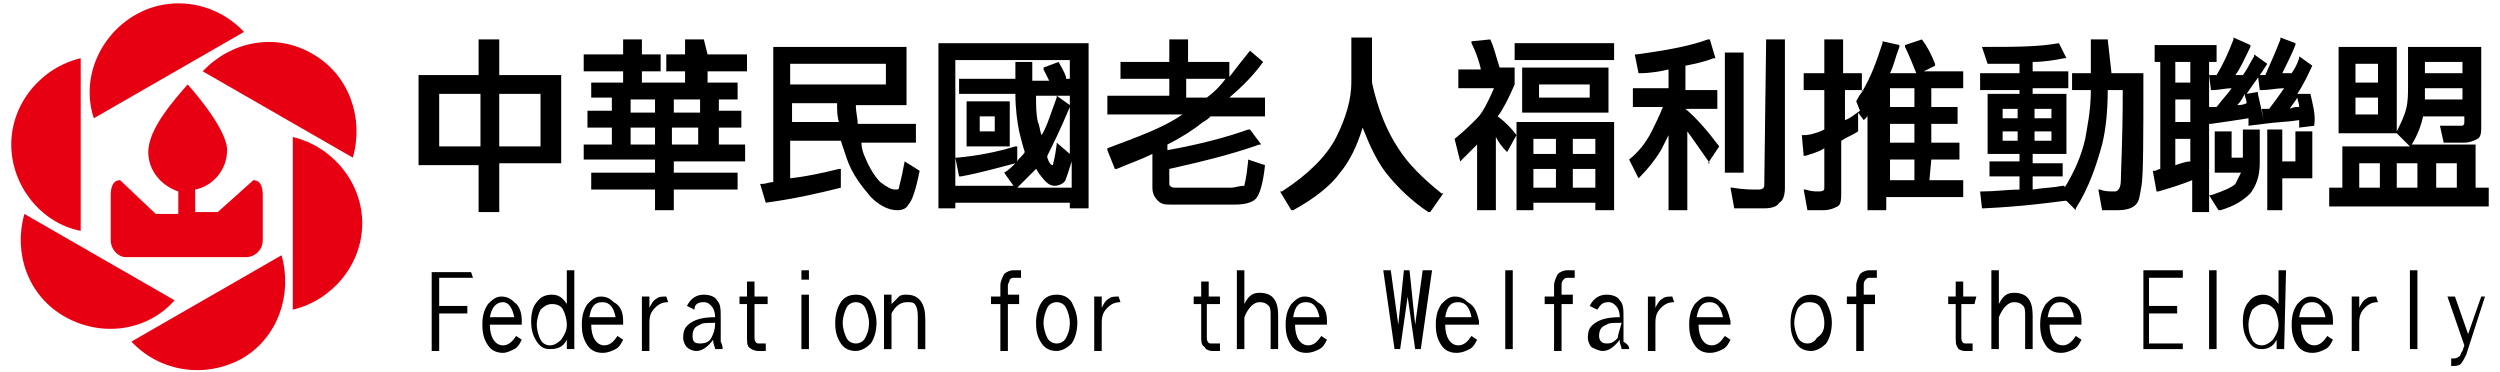<?xml version="1.0" encoding="utf-8"?>
<!-- Generator: Adobe Illustrator 26.1.0, SVG Export Plug-In . SVG Version: 6.00 Build 0)  -->
<svg version="1.1" id="a" xmlns="http://www.w3.org/2000/svg" xmlns:xlink="http://www.w3.org/1999/xlink" x="0px" y="0px"
	 viewBox="0 0 133.2 19.8" style="enable-background:new 0 0 133.2 19.8;" xml:space="preserve">
<style type="text/css">
	.st0{fill:#E60012;}
</style>
<g>
	<defs>
		<rect id="SVGID_1_" x="-210.7" y="-1138.3" width="566.9" height="725.7"/>
	</defs>
	<clipPath id="SVGID_00000026140440817106991310000015105958284880966549_">
		<use xlink:href="#SVGID_1_"  style="overflow:visible;"/>
	</clipPath>
</g>
<g>
	<path d="M26.6,2.1h-1.1v1.9h-3.2v4.8h3.2v2.5h1.1V8.7h3.3V4h-3.3C26.6,4,26.6,2.1,26.6,2.1z M23.4,7.7V5h2.2v2.8H23.4z M28.8,5v2.8
		h-2.2V5H28.8z"/>
	<path d="M37.5,2.1h-1v0.8h-1v0.9h1v0.6h-2.3V3.8h1V2.9h-1V2.1h-1v0.8h-2.1v0.9h2.1v0.6h-1.7v0.8h1.1v0.7h-1.3v0.9h1.3v0.9h-1.5v0.8
		h3.8v0.7h-3.4v0.9h3.4v1.1h1v-1.1h3.4V9.2h-3.4V8.6h3.8V7.7h-1.4V6.8h1.2V5.9h-1.2V5.3h1V4.4h-1.6V3.8h2.1V2.9h-2.1L37.5,2.1
		L37.5,2.1z M34.9,6.8v0.9h-1.3V6.8H34.9z M33.6,5.9V5.3h1.3v0.7H33.6z M37.2,6.8v0.9h-1.4V6.8H37.2z M35.9,5.9V5.3h1.4v0.7H35.9z"
		/>
	<path d="M48.2,8.6C48,9.7,47.9,9.9,47.9,10c0,0.1-0.1,0.1-0.2,0.1c-0.2,0-0.4-0.1-0.8-0.4c-0.3-0.3-0.6-0.8-0.8-1.3
		c-0.1-0.2-0.2-0.5-0.2-0.8h2.9v-1h-3.1c0-0.3-0.1-0.6-0.1-1h2.7V2.5h-7.1v7.2c-0.2,0-0.4,0.1-0.6,0.1h-0.1l0.3,1h0
		c1.5-0.2,2.8-0.5,4-0.8h0v-1l-0.1,0c-0.8,0.2-1.7,0.4-2.6,0.5V7.5h2.7c0.1,0.3,0.2,0.6,0.3,0.9c0.3,0.9,0.8,1.5,1.3,2.1
		c0.5,0.5,1,0.7,1.4,0.7c0.3,0,0.5-0.1,0.6-0.3c0.2-0.2,0.4-0.8,0.6-1.8v0L48.2,8.6L48.2,8.6L48.2,8.6z M47.2,3.4v1.1h-5.1V3.4H47.2
		z M44.7,6.5h-2.5v-1h2.4C44.6,5.9,44.6,6.2,44.7,6.5L44.7,6.5z"/>
	<path d="M53.8,5.4h-2.3v2.4h2.3V5.4z M52.2,7V6.2H53V7H52.2z"/>
	<path d="M50,11.1h0.9v-0.3h6.1v0.3H58V2.3h-8L50,11.1L50,11.1z M55.2,9c0.1,0.1,0.1,0.2,0.2,0.3c0.3,0.4,0.5,0.6,0.8,0.6
		c0.2,0,0.4-0.1,0.5-0.2c0.1-0.1,0.2-0.5,0.4-1.1v1.4h-2.9C54.6,9.6,54.9,9.3,55.2,9L55.2,9z M56.3,7.6l0,0.1
		c-0.1,0.8-0.2,1-0.2,1.1c-0.1,0-0.2-0.1-0.3-0.4c0,0,0-0.1,0-0.1c0.3-0.6,0.7-1.4,1.2-2.6l0-0.1l-0.7-0.5l0,0.1
		c-0.3,0.8-0.5,1.5-0.8,2c-0.1-0.2-0.1-0.5-0.2-0.7c-0.1-0.4-0.1-0.9-0.1-1.4h1.9V4.2h-0.3l0-0.1c-0.1-0.3-0.3-0.6-0.4-0.8l0,0
		l-0.8,0.3l0,0.1c0.1,0.2,0.2,0.4,0.3,0.6H55c0-0.3,0-0.5,0-0.8V3.3h-0.9v0.1c0,0.3,0,0.6,0,0.8h-3V5h3c0,0.8,0.1,1.5,0.2,2
		c0.1,0.4,0.2,0.8,0.3,1.1c-0.1,0.2-0.3,0.3-0.4,0.5V7.8l-0.1,0c-1,0.3-2,0.5-3.1,0.6h-0.1l0.2,1h0.1c1.1-0.2,2.1-0.5,2.9-0.7
		c-0.2,0.2-0.4,0.4-0.6,0.5l0,0l0.5,0.7h-3.1V3.2h6.1v5L56.3,7.6L56.3,7.6z"/>
	<path d="M67.3,3.3L67.3,3.3l-0.7-0.6l0,0c-0.4,0.5-0.8,1-1.1,1.4V3.3h-2.2V2.1h-1v1.2h-2.6v0.9h2.6v0.9H59v1h4
		c-1,0.7-2.4,1.2-4,1.8L59,8l0.4,1l0.1,0c0.7-0.3,1.3-0.5,1.9-0.8V10c0,0.3,0.1,0.5,0.3,0.7c0.2,0.2,0.4,0.2,0.7,0.2h3.4
		c0.5,0,0.9-0.1,1.1-0.3c0.2-0.2,0.4-0.8,0.5-1.8V8.8l-0.9-0.3v0.1c-0.1,1-0.2,1.2-0.2,1.3C66,9.9,65.8,10,65.6,10h-3
		c-0.2,0-0.3-0.1-0.3-0.2V9c1.8-0.4,3.4-0.8,4.8-1.3l0.1,0l-0.6-0.8l-0.1,0c-1.1,0.4-2.6,0.8-4.3,1.1V7.7c0.8-0.4,1.4-0.8,1.9-1.2
		c0.2-0.1,0.3-0.2,0.4-0.3h2.9v-1h-1.9C66.2,4.6,66.8,4,67.3,3.3z M64.3,5.2h-1.1V4.2h2.1C65,4.6,64.7,4.9,64.3,5.2L64.3,5.2z"/>
	<path d="M74.5,7.9c-0.6-0.9-1.1-2.1-1.4-3.5V2H72v2.4c0,0.9-0.3,1.9-0.8,2.9c-0.5,1-1.5,2-2.9,2.9l-0.1,0l0.6,1l0.1,0
		c1.1-0.6,2-1.3,2.5-2c0.5-0.6,0.9-1.4,1.2-2.4c0.4,1,0.8,1.9,1.4,2.6c0.5,0.6,1.2,1.3,2.1,1.9l0.1,0l0.7-1l-0.1,0
		C75.8,9.5,75,8.7,74.5,7.9L74.5,7.9z"/>
	<path d="M81.1,3.6v2.4h4.6V3.6H81.1z M82,5.2V4.5h2.7v0.7H82z"/>
	<path d="M80.8,7.2L80.8,7.2c-0.3-0.4-0.6-0.7-1-1c0.3-0.4,0.6-1,0.9-1.7V3.6h-0.8c-0.2-0.6-0.3-1.1-0.5-1.5l0,0l-1,0.1l0,0.1
		c0.2,0.4,0.4,0.9,0.5,1.4h-1.2v1h1.9c-0.3,0.7-0.6,1.3-0.9,1.6C78.4,6.6,78,7,77.5,7.4l0,0l0.3,1.2l0.1-0.1
		c0.3-0.3,0.5-0.5,0.8-0.8v3.5h1V7.3C79.8,7.5,80,7.8,80.2,8l0.1,0.1L80.8,7.2l0,4h0.9v-0.4H85v0.4H86V6.5h-5.2L80.8,7.2L80.8,7.2z
		 M83.8,8.2V7.4H85v0.8H83.8z M85,9V10h-1.2V9H85z M82.9,9V10h-1.2V9H82.9z M82.9,7.4v0.8h-1.2V7.4C81.7,7.4,82.9,7.4,82.9,7.4z"/>
	<rect x="80.7" y="2.3" width="5.3" height="0.9"/>
	<path d="M89.8,5.8h1.7v-1h-1.7V3.5c0.5-0.1,1-0.2,1.5-0.4l0.1,0l-0.3-1l-0.1,0c-1.1,0.4-2.4,0.6-3.8,0.8h-0.1l0.2,1h0.1
		c0.5,0,1.1-0.1,1.5-0.2v1h-1.9v1h1.6c-0.2,0.5-0.4,0.9-0.6,1.3c-0.3,0.6-0.7,1.1-1.2,1.5l0,0l0.5,1l0.1-0.1C87.8,9,88.2,8.5,88.5,8
		c0.1-0.2,0.2-0.4,0.4-0.8v4h1V7c0.3,0.4,0.7,1,1.2,1.7L91,8.7l0.6-0.9l0,0C91,7,90.4,6.3,89.8,5.8L89.8,5.8z"/>
	<path d="M94,9.9c0,0,0,0.2-0.3,0.2c-0.4,0-0.8,0-1.4-0.1h-0.1l0.2,1.1H94c0.4,0,0.7-0.1,0.8-0.3c0.2-0.1,0.3-0.4,0.3-0.8V2.1h-1
		L94,9.9L94,9.9z"/>
	<rect x="91.9" y="2.8" width="1" height="6.4"/>
	<path d="M102.9,8.5h1.5V7.6h-1.5v-1h1.4V5.7h-1.4v-1h1.7V3.8h-2.1l0.6-0.3l0-0.1c-0.2-0.5-0.4-0.9-0.7-1.3l0,0l-0.9,0.3l0,0.1
		c0.2,0.4,0.4,0.9,0.6,1.4h-1.4c0.2-0.4,0.3-0.9,0.5-1.4l0-0.1l-0.9-0.2l0,0.1c-0.3,0.9-0.6,1.8-1.1,2.6V3.9h-1V2.1h-1v1.8h-1.1v0.9
		h1.1v2.1c-0.4,0.2-0.8,0.3-1.1,0.3h-0.1l0.1,1.1l0.1,0c0.3-0.1,0.7-0.2,1-0.4V10c0,0.1,0,0.2-0.3,0.2c-0.2,0-0.4,0-0.7-0.1l-0.1,0
		l0.2,1.1h0.8c0.4,0,0.6-0.1,0.8-0.2c0.2-0.1,0.2-0.4,0.2-0.8V7.5c0.3-0.2,0.6-0.3,0.9-0.5l0,0V6l0.3,0.4l0.1-0.1
		c0.1-0.1,0.1-0.1,0.1-0.2v5.1h1v-0.7h4.1V9.6h-1.8L102.9,8.5L102.9,8.5z M102,4.7v1h-1.3v-1H102z M102,6.6v1h-1.3v-1H102z M102,8.5
		v1.1h-1.3V8.5H102z M99.1,5.9c-0.3,0.2-0.5,0.4-0.8,0.5V4.8h1C99.1,5,99,5.2,98.9,5.4l0,0L99.1,5.9C99.2,5.9,99.1,5.9,99.1,5.9z"/>
	<path d="M112.3,2.1h-0.9v1.8h-1v0.9h1c0,1.1-0.2,2-0.3,2.6c-0.2,0.9-0.6,1.8-1.1,2.6V9.9h-0.1c-0.5,0.1-1,0.1-1.6,0.2V9.4h1.6V8.7
		h-1.6V8.2h1.8V5h-1.8V4.7h1.9V3.8h-1.9V3.3c0.6,0,1.2-0.1,1.7-0.2h0.1l-0.4-0.8h0c-1.1,0.2-2.4,0.2-4,0.2h-0.1l0.3,0.9h0.1
		c0.6,0,1.1,0,1.6,0v0.5h-2.1v0.9h2.1V5h-1.7v3.2h1.7v0.4h-1.6v0.8h1.6v0.7c-0.6,0-1.3,0.1-2,0.1h-0.1l0.1,0.9h0.1
		c2.1-0.1,3.5-0.3,4.3-0.4h0.1v0l0.5,0.5l0-0.1c0.7-1.1,1.1-2.3,1.4-3.4c0.2-0.8,0.3-1.8,0.3-2.9h0.8c0,2.7-0.1,4.3-0.1,4.8
		c0,0.6-0.3,0.6-0.3,0.6c-0.3,0-0.6,0-0.8-0.1l-0.1,0l0.2,1.1h0.1c0.3,0,0.5,0,0.7,0c0.5,0,0.8-0.1,1-0.3c0.2-0.2,0.2-0.5,0.3-1
		c0.1-0.6,0.1-2.6,0.1-5.9V3.9h-1.7L112.3,2.1L112.3,2.1z M108.4,6.3V5.8h0.9v0.5H108.4z M108.4,7.5V7h0.9v0.5H108.4z M107.5,7v0.5
		h-0.8V7H107.5z M107.5,5.8v0.5h-0.8V5.8H107.5z"/>
	<path d="M123.1,5L123.1,5l-0.7,0c0.4-0.6,0.6-1.1,0.8-1.5l0,0l-0.7-0.5l0,0.1c-0.1,0.3-0.2,0.5-0.4,0.8c-0.2,0-0.4,0-0.5,0
		c0.2-0.4,0.5-1,0.7-1.5l0-0.1l-0.8-0.3l0,0.1c-0.3,0.8-0.6,1.4-0.8,1.9c-0.1,0-0.2,0-0.3,0h-0.1l0.1,0.8h0.1c0.4,0,0.8-0.1,1.2-0.1
		c-0.2,0.3-0.5,0.7-0.8,1.1l-0.4,0l0.1,0.6c-0.1-0.5-0.2-1-0.3-1.4V4.9L119.7,5c0.4-0.6,0.8-1.1,1.1-1.6l0,0l-0.7-0.5l0,0.1
		c-0.2,0.3-0.3,0.6-0.6,1c-0.2,0-0.3,0-0.4,0c0.3-0.4,0.5-0.9,0.8-1.5l0-0.1L119,2l0,0.1c-0.3,0.8-0.6,1.4-0.9,1.9
		c-0.1,0-0.2,0-0.3,0h-0.1l0.1,0.8h0.1c0.3,0,0.7-0.1,1-0.1c-0.2,0.3-0.5,0.6-0.8,1c-0.1,0-0.3,0-0.4,0l0,0V3.3h0.4V2.4h-3.3v0.9
		h0.3V9c-0.1,0-0.2,0.1-0.3,0.1h-0.1l0.2,1.1l0.1,0c0.7-0.2,1.3-0.4,1.8-0.6v1.7h0.9v-5l0,0.3h0.1c0.7-0.1,1.4-0.2,2-0.3
		c0,0.1,0,0.2,0,0.3v0.1l0.8-0.1v0h0c0.7-0.1,1.3-0.1,1.9-0.2c0,0.1,0,0.2,0,0.3v0.1l0.8-0.1V6.7C123.4,6.1,123.2,5.5,123.1,5
		L123.1,5z M115.9,4.4V3.3h0.8v1.1H115.9z M115.9,6.5V5.3h0.8v1.2H115.9z M115.9,8.8V7.4h0.8v1.2C116.5,8.6,116.2,8.7,115.9,8.8z
		 M119.2,5.6c0.2-0.2,0.3-0.4,0.4-0.6c0,0.2,0.1,0.3,0.1,0.5C119.5,5.6,119.3,5.6,119.2,5.6z M122.5,5.7c-0.2,0-0.3,0-0.5,0.1
		c0.1-0.2,0.3-0.4,0.4-0.6l0,0C122.4,5.3,122.5,5.5,122.5,5.7z"/>
	<polygon points="122.3,8.6 121.6,8.6 121.6,6.9 120.8,6.9 120.8,11.2 121.6,11.2 121.6,9.5 123.2,9.5 123.2,7 122.3,7 	"/>
	<path d="M119.5,8.4h-0.6V7H118v2.2h1.4c-0.1,0.2-0.2,0.4-0.3,0.6c-0.2,0.2-0.7,0.4-1.3,0.6l-0.1,0l0.5,0.8h0.1
		c0.7-0.2,1.2-0.5,1.6-0.9c0.3-0.4,0.5-0.9,0.5-1.6V6.9h-0.9L119.5,8.4L119.5,8.4z"/>
	<path d="M131.9,10V7.7h-3.4c0.3-0.5,0.5-1,0.6-1.5h2.2v0.3c0,0.2-0.1,0.2-0.2,0.2l-1.1,0l0.2,0.9h1.1c0.3,0,0.5-0.1,0.7-0.2
		s0.2-0.4,0.2-0.7V2.5h-3.9v2.1c0,0.4,0,0.8-0.1,1.2c-0.1,0.4-0.3,0.8-0.5,1.2l0,0V2.5h-3.1v4.6h3.1V7.1l0.7,0.7h-3.6V10h-0.7V11
		h8.5V10L131.9,10L131.9,10z M125.5,4.4v-1h1.2v1H125.5z M125.5,6.2V5.2h1.2v0.9H125.5z M129.2,5.3c0-0.2,0-0.4,0-0.6h2v0.6H129.2
		L129.2,5.3z M129.2,3.9V3.3h2v0.6H129.2z M130.9,8.7V10h-1.1V8.7H130.9z M128.8,8.7V10h-1.1V8.7H128.8z M126.8,8.7V10h-1.1V8.7
		H126.8z"/>
</g>
<g>
	<g>
		<path class="st0" d="M15.6,7.3v9.2c2.1-0.5,3.7-2.4,3.7-4.6S17.7,7.8,15.6,7.3z"/>
		<path class="st0" d="M10.8,3.8l8,4.6c0.6-2.1-0.2-4.4-2.1-5.5C14.7,1.7,12.3,2.2,10.8,3.8z"/>
		<path class="st0" d="M5,6.3l8-4.6c-1.5-1.6-3.9-2-5.8-0.9S4.3,4.2,5,6.3L5,6.3z"/>
		<path class="st0" d="M4.3,12.3V3.1C2.2,3.6,0.6,5.5,0.6,7.7S2.2,11.9,4.3,12.3z"/>
		<path class="st0" d="M9.3,16l-8-4.6c-0.6,2.1,0.2,4.4,2.2,5.5C5.5,18,7.9,17.6,9.3,16z"/>
		<path class="st0" d="M15,13.6l-8,4.6c1.5,1.6,3.9,2,5.9,0.9C14.8,18,15.6,15.7,15,13.6L15,13.6z"/>
	</g>
	<path class="st0" d="M13.5,9.6l-1.9,1.7h-1.2v-1.2c1-0.2,1.7-1.1,1.7-2.1c0-1.2-2.1-3.5-2.1-3.5C9.2,5.4,7.9,6.9,7.9,8.1
		c0,1,0.7,1.8,1.6,2.1v1.2H8.3L6.4,9.6C6,9.6,5.9,10,5.9,10.4v2.4c0,0.5,0.4,0.9,0.8,0.9h6.4c0.5,0,0.9-0.4,0.9-0.9v-2.4
		C14,10,13.9,9.6,13.5,9.6z"/>
</g>
<g>
	<path d="M25.2,14.8h-1.8v1.5h1.5v0.4h-1.5v2H23v-4.2h2.1L25.2,14.8L25.2,14.8z"/>
	<path d="M27.8,17.1v0.2h-1.7c0,0.7,0.3,1.1,0.7,1.1c0.3,0,0.5-0.2,0.7-0.5l0.3,0.2c-0.1,0.2-0.2,0.4-0.4,0.5
		c-0.2,0.1-0.4,0.2-0.6,0.2c-0.3,0-0.6-0.1-0.8-0.4c-0.2-0.3-0.3-0.6-0.3-1.1s0.1-0.8,0.3-1.1c0.2-0.2,0.4-0.4,0.7-0.4
		s0.5,0.1,0.7,0.3C27.7,16.3,27.8,16.7,27.8,17.1L27.8,17.1z M27.4,16.9c-0.1-0.5-0.3-0.8-0.6-0.8s-0.6,0.2-0.7,0.8H27.4L27.4,16.9z
		"/>
	<path d="M30.6,18.6h-0.4v-0.5c-0.2,0.4-0.5,0.5-0.9,0.5c-0.3,0-0.5-0.1-0.7-0.4c-0.2-0.3-0.3-0.6-0.3-1.1c0-0.4,0.1-0.8,0.3-1
		c0.2-0.3,0.5-0.4,0.8-0.4c0.4,0,0.6,0.2,0.8,0.5v-1.8h0.4L30.6,18.6L30.6,18.6z M30.2,17.3c0-0.3-0.1-0.6-0.2-0.8
		c-0.1-0.2-0.3-0.3-0.6-0.3c-0.2,0-0.4,0.1-0.6,0.3c-0.1,0.2-0.2,0.5-0.2,0.8s0.1,0.6,0.2,0.8c0.1,0.2,0.3,0.3,0.5,0.3
		c0.2,0,0.4-0.1,0.6-0.3C30.1,17.8,30.2,17.6,30.2,17.3L30.2,17.3z"/>
	<path d="M33.2,17.1v0.2h-1.7c0,0.7,0.3,1.1,0.7,1.1c0.3,0,0.5-0.2,0.7-0.5l0.3,0.2c-0.1,0.2-0.2,0.4-0.4,0.5
		c-0.2,0.1-0.4,0.2-0.7,0.2c-0.3,0-0.6-0.1-0.8-0.4c-0.2-0.3-0.3-0.6-0.3-1.1c0-0.5,0.1-0.8,0.3-1.1c0.2-0.2,0.4-0.4,0.7-0.4
		s0.5,0.1,0.7,0.3C33.1,16.3,33.2,16.7,33.2,17.1L33.2,17.1z M32.8,16.9c-0.1-0.5-0.3-0.8-0.7-0.8s-0.6,0.2-0.7,0.8H32.8L32.8,16.9z
		"/>
	<path d="M35.6,16.1c-0.3,0-0.5,0.1-0.7,0.3c-0.2,0.2-0.3,0.4-0.3,0.8v1.5h-0.4v-2.9h0.4v0.6c0.1-0.2,0.2-0.4,0.4-0.5
		c0.1-0.1,0.3-0.1,0.5-0.1L35.6,16.1L35.6,16.1z"/>
	<path d="M38.5,18.6h-0.4c0-0.1-0.1-0.3-0.1-0.4v-0.1c-0.3,0.4-0.6,0.6-0.9,0.6c-0.2,0-0.4-0.1-0.5-0.2c-0.1-0.1-0.2-0.3-0.2-0.5
		c0-0.4,0.1-0.6,0.4-0.8c0.3-0.2,0.7-0.3,1.3-0.3c0-0.3-0.1-0.5-0.2-0.6c-0.1-0.1-0.2-0.2-0.4-0.2c-0.3,0-0.5,0.1-0.5,0.4l-0.4-0.2
		c0.2-0.4,0.5-0.6,0.9-0.6c0.3,0,0.6,0.1,0.7,0.3c0.2,0.2,0.2,0.5,0.2,0.9v1.3C38.5,18.4,38.5,18.5,38.5,18.6L38.5,18.6z M38.1,17.2
		c-0.4,0-0.7,0-0.8,0.1c-0.3,0.1-0.4,0.3-0.4,0.6s0.1,0.4,0.4,0.4s0.5-0.1,0.6-0.3C38,17.8,38.1,17.6,38.1,17.2L38.1,17.2z"/>
	<path d="M40.9,16.2h-0.7V18c0,0.2,0.1,0.3,0.2,0.3h0.4v0.4h-0.4c-0.2,0-0.4-0.1-0.5-0.2c-0.1-0.1-0.1-0.3-0.1-0.6v-1.7h-0.4v-0.4
		h0.4V15h0.4v0.8h0.7V16.2L40.9,16.2z"/>
	<path d="M43.1,14.9h-0.4v-0.5h0.4V14.9z M43.1,18.6h-0.4v-2.9h0.4V18.6z"/>
	<path d="M46.7,17.2c0,0.4-0.1,0.8-0.3,1.1c-0.2,0.2-0.5,0.4-0.8,0.4s-0.6-0.1-0.8-0.4c-0.2-0.3-0.3-0.6-0.3-1.1
		c0-0.4,0.1-0.8,0.3-1.1c0.2-0.3,0.5-0.4,0.8-0.4s0.6,0.1,0.8,0.4C46.6,16.5,46.7,16.8,46.7,17.2z M46.3,17.2c0-0.3-0.1-0.6-0.2-0.8
		c-0.1-0.2-0.3-0.3-0.5-0.3s-0.4,0.1-0.5,0.3c-0.1,0.2-0.2,0.5-0.2,0.8s0.1,0.6,0.2,0.8s0.3,0.3,0.5,0.3s0.4-0.1,0.5-0.3
		C46.2,17.8,46.3,17.6,46.3,17.2z"/>
	<path d="M49.3,17v1.6h-0.4V17c0-0.3,0-0.5-0.1-0.7s-0.2-0.2-0.5-0.2c-0.3,0-0.6,0.2-0.8,0.6v1.9h-0.4v-2.9h0.4v0.5
		c0.2-0.2,0.3-0.3,0.4-0.4c0.1-0.1,0.3-0.1,0.4-0.1C49,15.7,49.3,16.2,49.3,17L49.3,17z"/>
	<path d="M54.3,16.2h-0.6v2.5h-0.4v-2.5h-0.5v-0.4h0.5v-0.6c0-0.2,0.1-0.4,0.2-0.6c0.1-0.1,0.3-0.2,0.5-0.2h0.4v0.4h-0.3
		c-0.2,0-0.2,0-0.3,0.1c0,0.1-0.1,0.2-0.1,0.3v0.5h0.6C54.3,15.8,54.3,16.2,54.3,16.2z"/>
	<path d="M57.4,17.2c0,0.4-0.1,0.8-0.3,1.1c-0.2,0.2-0.5,0.4-0.8,0.4s-0.6-0.1-0.8-0.4c-0.2-0.3-0.3-0.6-0.3-1.1
		c0-0.4,0.1-0.8,0.3-1.1c0.2-0.3,0.5-0.4,0.8-0.4s0.6,0.1,0.8,0.4C57.3,16.5,57.4,16.8,57.4,17.2z M57,17.2c0-0.3-0.1-0.6-0.2-0.8
		c-0.1-0.2-0.3-0.3-0.5-0.3s-0.4,0.1-0.5,0.3c-0.1,0.2-0.2,0.5-0.2,0.8s0.1,0.6,0.2,0.8s0.3,0.3,0.5,0.3s0.4-0.1,0.5-0.3
		C56.9,17.8,57,17.6,57,17.2z"/>
	<path d="M59.7,16.1c-0.3,0-0.5,0.1-0.7,0.3c-0.2,0.2-0.3,0.4-0.3,0.8v1.5h-0.4v-2.9h0.4v0.6c0.1-0.2,0.2-0.4,0.4-0.5
		c0.1-0.1,0.3-0.1,0.5-0.1L59.7,16.1L59.7,16.1z"/>
	<path d="M65,16.2h-0.7V18c0,0.2,0.1,0.3,0.2,0.3H65v0.4h-0.4c-0.2,0-0.4-0.1-0.4-0.2C64,18.4,64,18.2,64,17.9v-1.7h-0.4v-0.4H64V15
		h0.4v0.8H65V16.2L65,16.2z"/>
	<path d="M68.1,18.6h-0.4v-1.7c0-0.3,0-0.5-0.1-0.6c-0.1-0.1-0.2-0.2-0.5-0.2c-0.3,0-0.6,0.3-0.8,0.8v1.7h-0.4v-4.2h0.4v1.8
		c0.2-0.4,0.4-0.6,0.8-0.6c0.7,0,1,0.4,1,1.2L68.1,18.6L68.1,18.6z"/>
	<path d="M70.7,17.1v0.2H69c0,0.7,0.3,1.1,0.7,1.1c0.3,0,0.5-0.2,0.7-0.5l0.3,0.2c-0.1,0.2-0.2,0.4-0.4,0.5
		c-0.2,0.1-0.4,0.2-0.7,0.2c-0.3,0-0.6-0.1-0.8-0.4c-0.2-0.3-0.3-0.6-0.3-1.1s0.1-0.8,0.3-1.1c0.2-0.2,0.4-0.4,0.7-0.4
		s0.5,0.1,0.7,0.3C70.6,16.3,70.7,16.7,70.7,17.1L70.7,17.1z M70.3,16.9c-0.1-0.5-0.3-0.8-0.7-0.8s-0.6,0.2-0.7,0.8H70.3L70.3,16.9z
		"/>
	<path d="M76.3,14.4l-0.6,4.2h-0.3L75,15.8l-0.4,2.8h-0.3l-0.6-4.2h0.4l0.4,2.9l0.3-2.9h0.3l0.3,2.9l0.4-2.9H76.3L76.3,14.4z"/>
	<path d="M78.8,17.1v0.2H77c0,0.7,0.3,1.1,0.7,1.1c0.3,0,0.5-0.2,0.7-0.5l0.3,0.2c-0.1,0.2-0.2,0.4-0.4,0.5
		c-0.2,0.1-0.4,0.2-0.7,0.2c-0.3,0-0.6-0.1-0.8-0.4c-0.2-0.3-0.3-0.6-0.3-1.1s0.1-0.8,0.3-1.1c0.2-0.2,0.4-0.4,0.7-0.4
		s0.5,0.1,0.7,0.3C78.6,16.3,78.7,16.7,78.8,17.1L78.8,17.1z M78.4,16.9c-0.1-0.5-0.3-0.8-0.7-0.8s-0.6,0.2-0.7,0.8H78.4L78.4,16.9z
		"/>
	<path d="M80.6,18.6h-0.4v-4.2h0.4V18.6z"/>
	<path d="M83.8,16.2h-0.6v2.5h-0.4v-2.5h-0.5v-0.4h0.5v-0.6c0-0.2,0.1-0.4,0.2-0.6c0.1-0.1,0.3-0.2,0.5-0.2h0.4v0.4h-0.3
		c-0.2,0-0.2,0-0.3,0.1c-0.1,0.1-0.1,0.2-0.1,0.3v0.5h0.6V16.2z"/>
	<path d="M86.8,18.6h-0.4c0-0.1-0.1-0.3-0.1-0.4v-0.1c-0.3,0.4-0.6,0.6-0.9,0.6c-0.2,0-0.4-0.1-0.6-0.2c-0.1-0.1-0.2-0.3-0.2-0.5
		c0-0.4,0.1-0.6,0.4-0.8c0.3-0.2,0.7-0.3,1.3-0.3c0-0.3-0.1-0.5-0.2-0.6c-0.1-0.1-0.2-0.2-0.4-0.2c-0.3,0-0.4,0.1-0.6,0.4l-0.4-0.2
		c0.2-0.4,0.5-0.6,0.9-0.6c0.3,0,0.6,0.1,0.7,0.3c0.2,0.2,0.2,0.5,0.2,0.9v1.3C86.8,18.4,86.8,18.5,86.8,18.6L86.8,18.6z M86.4,17.2
		c-0.4,0-0.7,0-0.8,0.1c-0.3,0.1-0.4,0.3-0.4,0.6c0,0.2,0.1,0.4,0.4,0.4s0.4-0.1,0.6-0.3C86.2,17.8,86.3,17.6,86.4,17.2L86.4,17.2z"
		/>
	<path d="M89.2,16.1c-0.3,0-0.5,0.1-0.7,0.3c-0.2,0.2-0.3,0.4-0.3,0.8v1.5h-0.4v-2.9h0.4v0.6c0.1-0.2,0.2-0.4,0.4-0.5
		c0.1-0.1,0.3-0.1,0.5-0.1L89.2,16.1L89.2,16.1z"/>
	<path d="M92.2,17.1v0.2h-1.7c0,0.7,0.3,1.1,0.7,1.1c0.3,0,0.5-0.2,0.7-0.5l0.3,0.2c-0.1,0.2-0.2,0.4-0.4,0.5
		c-0.2,0.1-0.4,0.2-0.7,0.2c-0.3,0-0.6-0.1-0.8-0.4c-0.2-0.3-0.3-0.6-0.3-1.1s0.1-0.8,0.3-1.1c0.2-0.2,0.4-0.4,0.7-0.4
		s0.5,0.1,0.7,0.3C92,16.3,92.1,16.7,92.2,17.1L92.2,17.1z M91.8,16.9c-0.1-0.5-0.3-0.8-0.7-0.8s-0.6,0.2-0.7,0.8H91.8L91.8,16.9z"
		/>
	<path d="M97.6,17.2c0,0.4-0.1,0.8-0.3,1.1c-0.2,0.2-0.5,0.4-0.8,0.4s-0.6-0.1-0.8-0.4c-0.2-0.3-0.3-0.6-0.3-1.1s0.1-0.8,0.3-1.1
		c0.2-0.3,0.5-0.4,0.8-0.4s0.6,0.1,0.8,0.4C97.5,16.5,97.6,16.8,97.6,17.2z M97.2,17.2c0-0.3-0.1-0.6-0.2-0.8
		c-0.1-0.2-0.3-0.3-0.6-0.3s-0.4,0.1-0.6,0.3c-0.1,0.2-0.2,0.5-0.2,0.8s0.1,0.6,0.2,0.8s0.3,0.3,0.5,0.3s0.4-0.1,0.5-0.3
		C97.1,17.8,97.2,17.6,97.2,17.2L97.2,17.2z"/>
	<path d="M99.9,16.2h-0.6v2.5h-0.4v-2.5h-0.5v-0.4h0.5v-0.6c0-0.2,0.1-0.4,0.2-0.6c0.1-0.1,0.3-0.2,0.5-0.2h0.4v0.4h-0.3
		c-0.2,0-0.2,0-0.3,0.1c-0.1,0.1-0.1,0.2-0.1,0.3v0.5h0.6V16.2z"/>
	<path d="M105.2,16.2h-0.7V18c0,0.2,0.1,0.3,0.2,0.3h0.4v0.4h-0.4c-0.2,0-0.4-0.1-0.4-0.2c-0.1-0.1-0.1-0.3-0.1-0.6v-1.7h-0.4v-0.4
		h0.4V15h0.4v0.8h0.7L105.2,16.2L105.2,16.2z"/>
	<path d="M108.3,18.6h-0.4v-1.7c0-0.3,0-0.5-0.1-0.6c-0.1-0.1-0.2-0.2-0.5-0.2c-0.3,0-0.6,0.3-0.8,0.8v1.7h-0.4v-4.2h0.4v1.8
		c0.2-0.4,0.4-0.6,0.8-0.6c0.7,0,1,0.4,1,1.2L108.3,18.6L108.3,18.6z"/>
	<path d="M110.9,17.1v0.2h-1.7c0,0.7,0.3,1.1,0.7,1.1c0.3,0,0.5-0.2,0.7-0.5l0.3,0.2c-0.1,0.2-0.2,0.4-0.4,0.5
		c-0.2,0.1-0.4,0.2-0.7,0.2c-0.3,0-0.6-0.1-0.8-0.4c-0.2-0.3-0.3-0.6-0.3-1.1s0.1-0.8,0.3-1.1c0.2-0.2,0.4-0.4,0.7-0.4
		s0.5,0.1,0.7,0.3C110.8,16.3,110.9,16.7,110.9,17.1L110.9,17.1z M110.5,16.9c-0.1-0.5-0.3-0.8-0.7-0.8s-0.6,0.2-0.7,0.8H110.5
		L110.5,16.9z"/>
	<path d="M116.3,18.6h-2.1v-4.2h2.1v0.4h-1.8v1.5h1.5v0.4h-1.5v1.6h1.8V18.6L116.3,18.6z"/>
	<path d="M118.1,18.6h-0.4v-4.2h0.4V18.6z"/>
	<path d="M121.7,18.6h-0.4v-0.5c-0.2,0.4-0.5,0.5-0.8,0.5c-0.3,0-0.5-0.1-0.7-0.4c-0.2-0.3-0.3-0.6-0.3-1.1c0-0.4,0.1-0.8,0.3-1
		c0.2-0.3,0.5-0.4,0.8-0.4c0.3,0,0.6,0.2,0.8,0.5v-1.8h0.4L121.7,18.6L121.7,18.6z M121.4,17.3c0-0.3-0.1-0.6-0.2-0.8
		c-0.2-0.2-0.3-0.3-0.6-0.3c-0.2,0-0.4,0.1-0.6,0.3c-0.1,0.2-0.2,0.5-0.2,0.8c0,0.4,0.1,0.6,0.2,0.8c0.1,0.2,0.3,0.3,0.5,0.3
		c0.2,0,0.4-0.1,0.6-0.3C121.3,17.8,121.4,17.6,121.4,17.3z"/>
	<path d="M124.3,17.1v0.2h-1.7c0,0.7,0.3,1.1,0.7,1.1c0.3,0,0.5-0.2,0.7-0.5l0.3,0.2c-0.1,0.2-0.2,0.4-0.4,0.5
		c-0.2,0.1-0.4,0.2-0.7,0.2c-0.3,0-0.6-0.1-0.8-0.4c-0.2-0.3-0.3-0.6-0.3-1.1s0.1-0.8,0.3-1.1c0.2-0.2,0.4-0.4,0.7-0.4
		s0.5,0.1,0.7,0.3C124.2,16.3,124.3,16.7,124.3,17.1L124.3,17.1z M123.9,16.9c-0.1-0.5-0.3-0.8-0.7-0.8s-0.6,0.2-0.7,0.8H123.9
		L123.9,16.9z"/>
	<path d="M126.7,16.1c-0.3,0-0.5,0.1-0.7,0.3c-0.2,0.2-0.3,0.4-0.3,0.8v1.5h-0.4v-2.9h0.4v0.6c0.1-0.2,0.2-0.4,0.4-0.5
		c0.1-0.1,0.3-0.1,0.5-0.1L126.7,16.1L126.7,16.1z"/>
	<path d="M128.8,18.6h-0.4v-4.2h0.4V18.6z"/>
	<path d="M132.4,15.8l-1,3.1c-0.1,0.2-0.2,0.4-0.3,0.5c-0.1,0.1-0.3,0.1-0.5,0.1v-0.4c0.2,0,0.3,0,0.4-0.1c0.1,0,0.1-0.2,0.2-0.3
		l0.1-0.3l-0.9-2.6h0.4l0.7,2l0.7-2L132.4,15.8L132.4,15.8z"/>
</g>
</svg>
